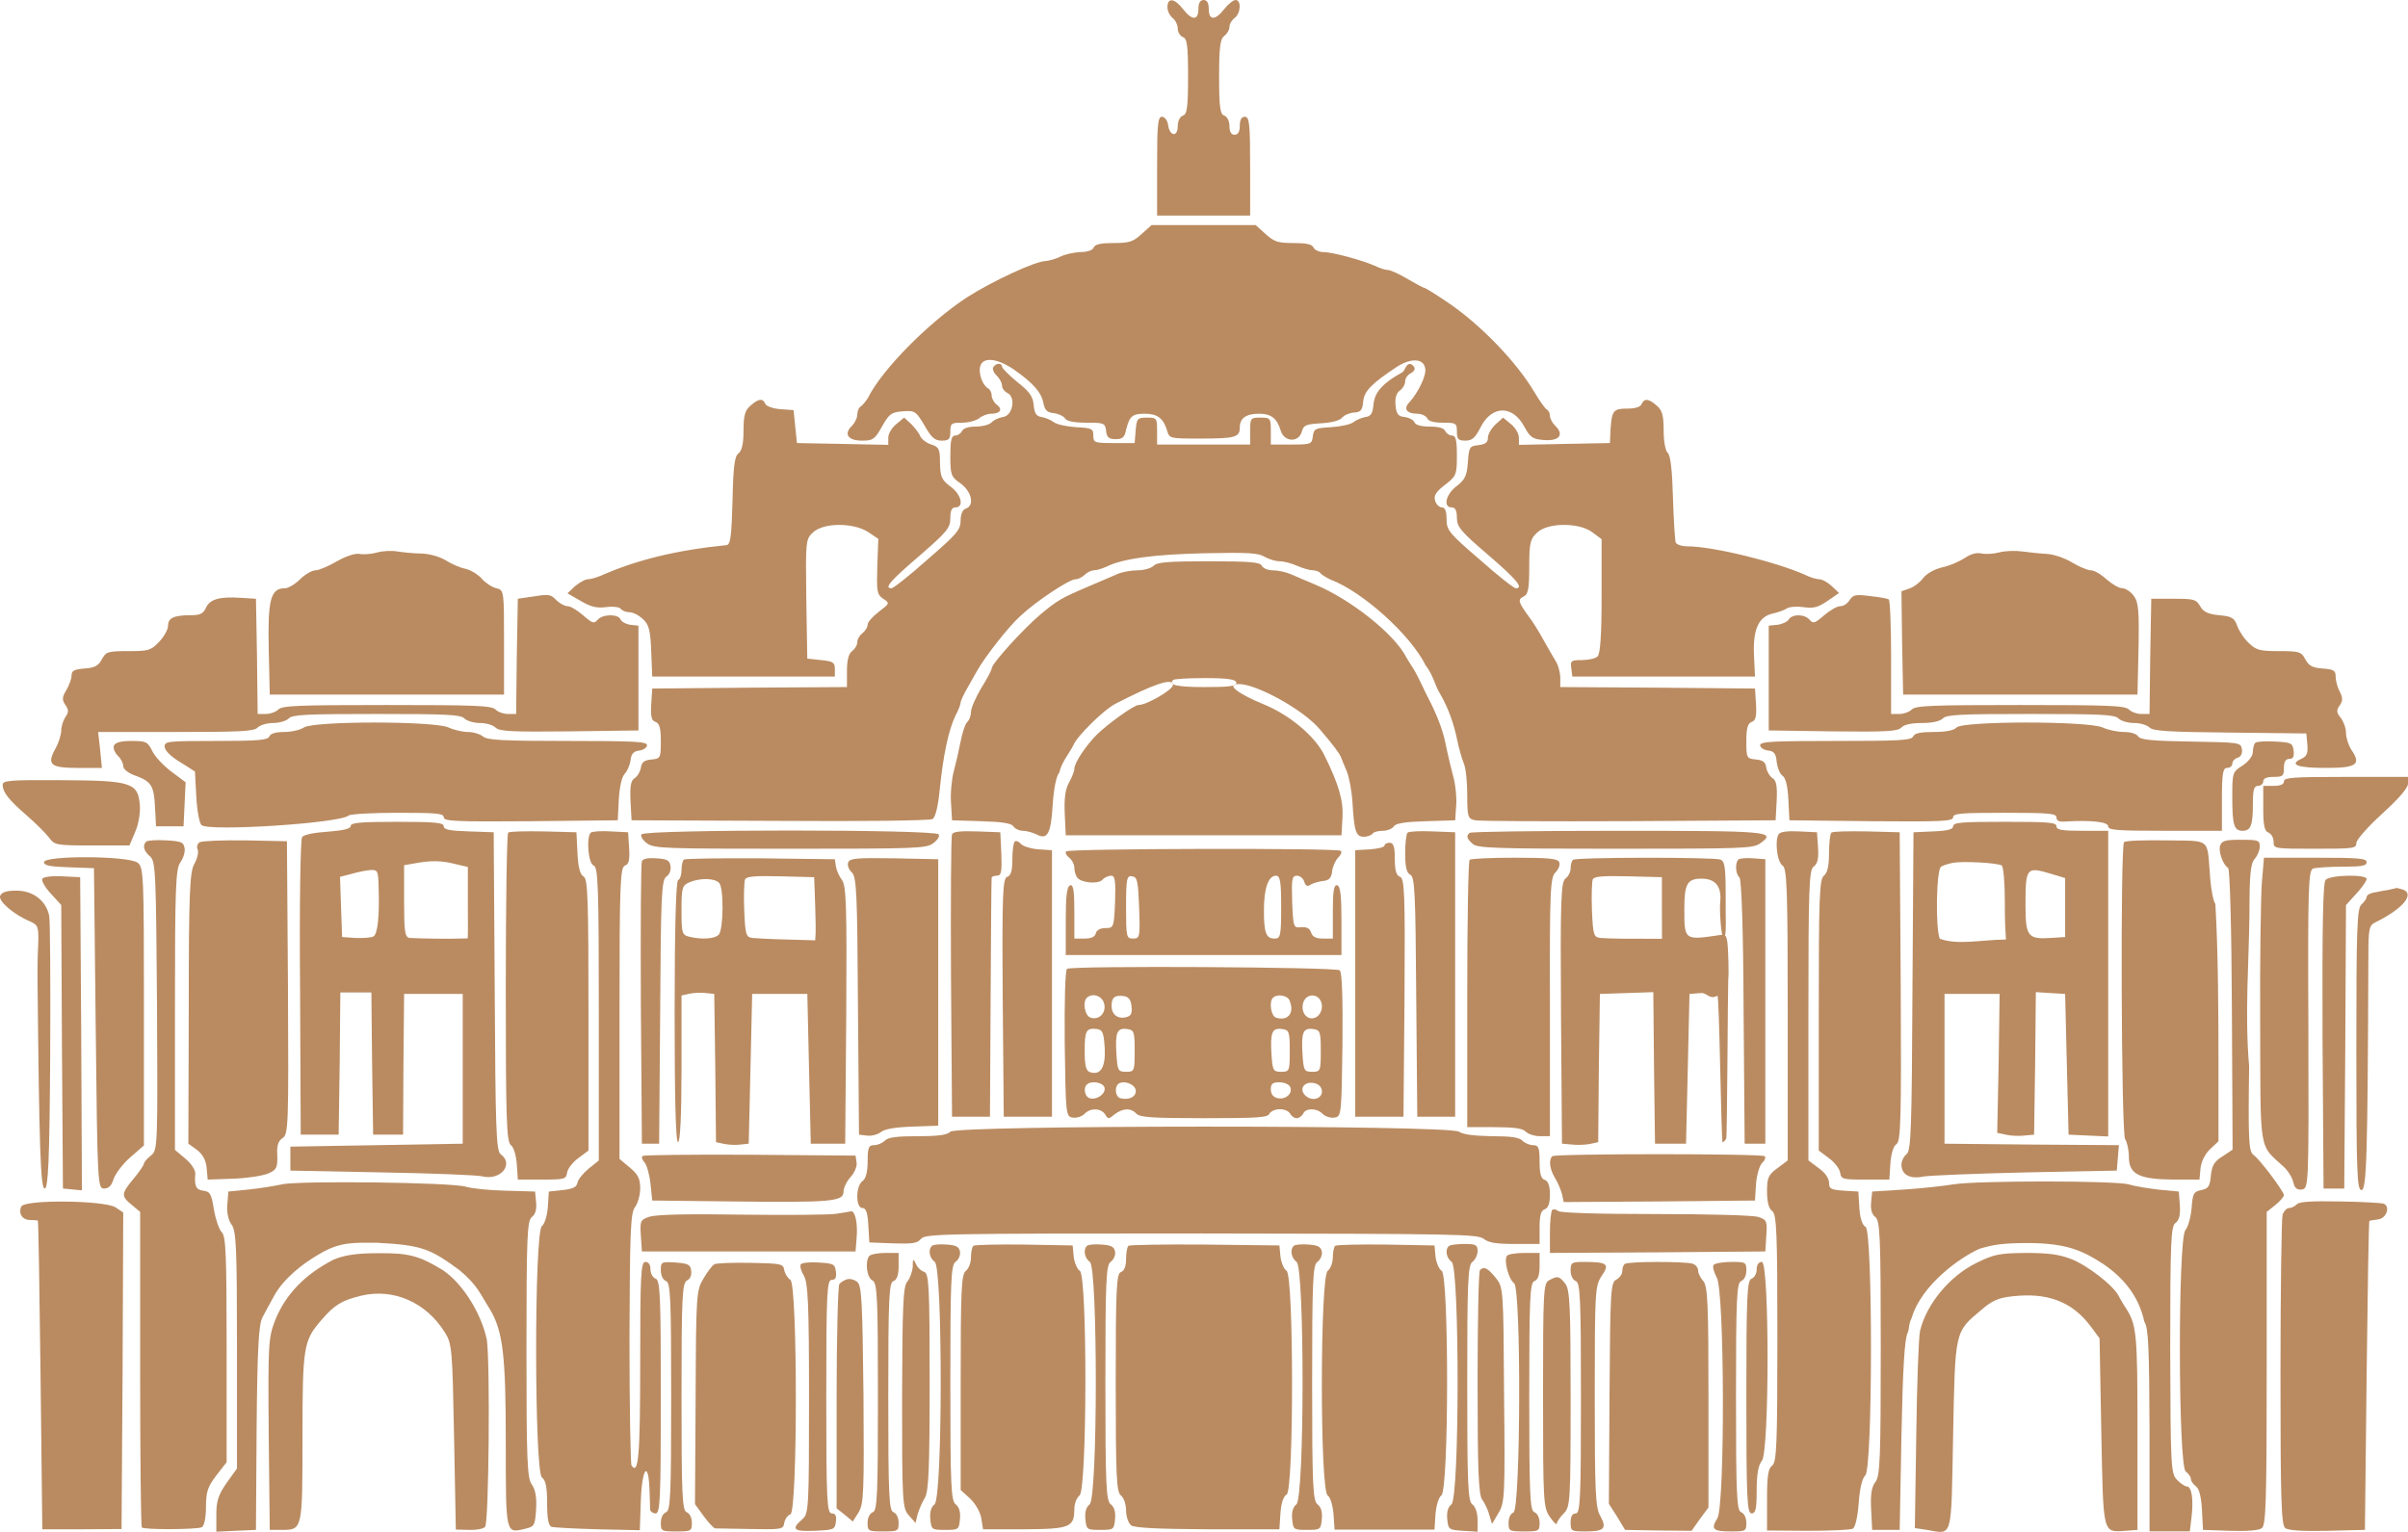 <svg width="44" height="28" viewBox="0 0 44 28" fill="none" xmlns="http://www.w3.org/2000/svg">
<g clip-path="url(#clip0_23_360)">
<path d="M21.332 0.131C21.332 0.202 21.376 0.29 21.426 0.328C21.476 0.367 21.52 0.454 21.52 0.52C21.52 0.591 21.565 0.657 21.615 0.679C21.691 0.7 21.709 0.837 21.709 1.395C21.709 1.954 21.691 2.091 21.615 2.112C21.558 2.134 21.52 2.216 21.52 2.309C21.52 2.512 21.369 2.49 21.344 2.282C21.332 2.2 21.281 2.134 21.231 2.134C21.155 2.134 21.143 2.288 21.143 3.037V3.94H21.993H22.843V3.037C22.843 2.271 22.83 2.134 22.748 2.134C22.685 2.134 22.654 2.189 22.654 2.298C22.654 2.408 22.622 2.463 22.559 2.463C22.497 2.463 22.465 2.408 22.465 2.304C22.465 2.216 22.427 2.134 22.371 2.112C22.295 2.091 22.276 1.959 22.276 1.406C22.276 0.865 22.295 0.711 22.371 0.657C22.421 0.618 22.465 0.547 22.465 0.493C22.465 0.438 22.509 0.367 22.559 0.328C22.673 0.246 22.685 0 22.578 0C22.534 0 22.44 0.077 22.371 0.164C22.207 0.378 22.087 0.378 22.087 0.164C22.087 0.055 22.056 0 21.993 0C21.93 0 21.898 0.055 21.898 0.164C21.898 0.378 21.779 0.378 21.615 0.164C21.464 -0.033 21.332 -0.049 21.332 0.131Z" fill="#BA8B61"/>
<path d="M20.859 4.278C20.702 4.421 20.633 4.442 20.349 4.442C20.116 4.442 20.009 4.464 19.984 4.525C19.965 4.574 19.864 4.607 19.745 4.607C19.631 4.612 19.468 4.645 19.38 4.689C19.291 4.733 19.172 4.765 19.109 4.771C18.92 4.771 18.127 5.143 17.68 5.428C16.987 5.876 16.112 6.757 15.86 7.272C15.822 7.332 15.765 7.403 15.734 7.425C15.696 7.441 15.665 7.513 15.665 7.573C15.665 7.638 15.62 7.731 15.564 7.786C15.413 7.934 15.495 8.054 15.753 8.054C15.948 8.054 15.986 8.032 16.118 7.792C16.25 7.562 16.288 7.534 16.496 7.518C16.716 7.502 16.735 7.513 16.892 7.775C17.018 8 17.081 8.054 17.207 8.054C17.339 8.054 17.365 8.027 17.365 7.89C17.365 7.737 17.384 7.726 17.579 7.726C17.698 7.726 17.837 7.688 17.893 7.644C17.944 7.6 18.045 7.562 18.114 7.562C18.278 7.562 18.328 7.48 18.215 7.398C18.164 7.359 18.12 7.283 18.12 7.228C18.12 7.173 18.089 7.113 18.051 7.097C17.95 7.036 17.875 6.818 17.912 6.692C17.963 6.522 18.215 6.544 18.523 6.752C18.869 6.993 19.027 7.168 19.065 7.365C19.09 7.496 19.134 7.54 19.254 7.551C19.342 7.562 19.436 7.606 19.461 7.649C19.493 7.699 19.625 7.726 19.852 7.726C20.173 7.726 20.192 7.731 20.211 7.874C20.223 7.994 20.261 8.027 20.387 8.027C20.507 8.027 20.551 7.994 20.576 7.857C20.639 7.606 20.689 7.562 20.916 7.562C21.149 7.562 21.256 7.644 21.325 7.868C21.369 8.016 21.369 8.016 21.936 8.016C22.566 8.016 22.654 7.994 22.654 7.814C22.654 7.644 22.767 7.562 23.006 7.562C23.227 7.562 23.334 7.644 23.403 7.874C23.466 8.082 23.731 8.093 23.787 7.89C23.819 7.77 23.863 7.753 24.134 7.737C24.329 7.726 24.48 7.688 24.524 7.633C24.568 7.584 24.663 7.545 24.744 7.54C24.864 7.534 24.895 7.496 24.908 7.343C24.927 7.146 25.059 7.015 25.519 6.708C25.783 6.538 26.016 6.549 26.042 6.735C26.067 6.861 25.916 7.173 25.752 7.354C25.639 7.469 25.701 7.562 25.897 7.562C25.972 7.562 26.054 7.6 26.079 7.644C26.098 7.699 26.199 7.726 26.369 7.726C26.608 7.726 26.621 7.737 26.621 7.89C26.621 8.027 26.646 8.054 26.778 8.054C26.898 8.054 26.955 8.005 27.055 7.808C27.257 7.409 27.635 7.398 27.849 7.792C27.962 8 28.006 8.027 28.214 8.043C28.491 8.065 28.585 7.945 28.422 7.786C28.365 7.731 28.321 7.649 28.321 7.6C28.321 7.551 28.296 7.502 28.264 7.485C28.233 7.469 28.132 7.327 28.038 7.168C27.704 6.604 27.03 5.909 26.419 5.504C26.224 5.373 26.048 5.263 26.029 5.263C26.01 5.263 25.872 5.187 25.72 5.099C25.563 5.006 25.406 4.935 25.361 4.935C25.317 4.935 25.21 4.902 25.122 4.858C24.87 4.749 24.341 4.607 24.178 4.607C24.102 4.607 24.02 4.568 24.001 4.525C23.976 4.464 23.869 4.442 23.636 4.442C23.353 4.442 23.284 4.421 23.126 4.278L22.944 4.114H21.993H21.042L20.859 4.278Z" fill="#BA8B61"/>
<path d="M18.152 6.708C18.127 6.735 18.152 6.806 18.208 6.861C18.265 6.916 18.309 6.998 18.309 7.047C18.309 7.096 18.353 7.156 18.41 7.184C18.567 7.26 18.504 7.6 18.328 7.622C18.253 7.633 18.158 7.676 18.12 7.72C18.076 7.764 17.944 7.797 17.824 7.797C17.692 7.797 17.598 7.83 17.579 7.879C17.553 7.923 17.503 7.961 17.453 7.961C17.384 7.961 17.365 8.054 17.365 8.333C17.365 8.678 17.377 8.716 17.553 8.837C17.755 8.984 17.812 9.241 17.648 9.296C17.591 9.313 17.553 9.395 17.553 9.515C17.553 9.685 17.478 9.767 16.949 10.226C16.622 10.517 16.326 10.752 16.288 10.752C16.149 10.752 16.269 10.615 16.798 10.161C17.302 9.723 17.365 9.652 17.365 9.471C17.365 9.335 17.39 9.274 17.459 9.274C17.623 9.274 17.566 9.034 17.365 8.891C17.207 8.771 17.182 8.716 17.176 8.464C17.176 8.207 17.157 8.169 17.018 8.125C16.93 8.098 16.842 8.027 16.817 7.977C16.798 7.923 16.722 7.824 16.653 7.753L16.521 7.633L16.376 7.753C16.294 7.819 16.231 7.928 16.231 7.999V8.131L15.4 8.114L14.562 8.098L14.531 7.797L14.5 7.496L14.26 7.479C14.122 7.468 14.002 7.425 13.983 7.381C13.939 7.277 13.864 7.282 13.713 7.414C13.612 7.501 13.586 7.594 13.586 7.873C13.586 8.114 13.555 8.24 13.492 8.289C13.423 8.339 13.398 8.53 13.385 9.154C13.366 9.822 13.347 9.958 13.272 9.964C12.352 10.057 11.641 10.232 10.992 10.517C10.904 10.555 10.791 10.588 10.74 10.588C10.69 10.588 10.589 10.648 10.507 10.714L10.369 10.845L10.608 10.982C10.791 11.091 10.904 11.119 11.074 11.097C11.206 11.08 11.326 11.097 11.345 11.13C11.37 11.162 11.439 11.19 11.502 11.19C11.565 11.19 11.672 11.244 11.748 11.316C11.855 11.414 11.886 11.518 11.899 11.901L11.918 12.366H13.586H15.255V12.229C15.255 12.109 15.224 12.087 15.003 12.065L14.751 12.038L14.733 10.949C14.72 9.893 14.72 9.854 14.858 9.729C15.047 9.553 15.589 9.548 15.86 9.723L16.049 9.849L16.03 10.352C16.017 10.801 16.023 10.867 16.137 10.943C16.263 11.025 16.256 11.031 16.061 11.179C15.948 11.266 15.853 11.37 15.853 11.419C15.853 11.469 15.809 11.534 15.759 11.573C15.709 11.611 15.665 11.682 15.665 11.737C15.665 11.792 15.62 11.863 15.57 11.901C15.507 11.945 15.476 12.071 15.476 12.262V12.558L13.7 12.569L11.918 12.585L11.899 12.875C11.886 13.094 11.905 13.171 11.975 13.193C12.05 13.22 12.075 13.308 12.075 13.543C12.075 13.855 12.069 13.866 11.905 13.882C11.773 13.893 11.723 13.931 11.71 14.035C11.697 14.107 11.647 14.194 11.591 14.227C11.527 14.271 11.509 14.375 11.521 14.637L11.54 14.993L14.248 15.004C15.74 15.015 16.993 14.999 17.037 14.971C17.094 14.944 17.144 14.73 17.176 14.386C17.239 13.789 17.333 13.335 17.465 13.067C17.516 12.974 17.553 12.87 17.553 12.842C17.553 12.81 17.604 12.706 17.661 12.602C17.717 12.503 17.805 12.344 17.856 12.257C18.001 12 18.429 11.452 18.649 11.255C18.92 10.998 19.537 10.588 19.65 10.588C19.701 10.588 19.776 10.549 19.82 10.506C19.864 10.462 19.94 10.424 19.99 10.424C20.041 10.424 20.142 10.391 20.217 10.358C20.513 10.21 21.086 10.133 22.012 10.112C22.805 10.095 22.994 10.106 23.107 10.177C23.183 10.221 23.309 10.259 23.384 10.259C23.46 10.259 23.605 10.298 23.699 10.341C23.8 10.385 23.932 10.424 23.989 10.424C24.046 10.424 24.115 10.451 24.134 10.484C24.159 10.511 24.241 10.56 24.31 10.593C24.895 10.812 25.771 11.6 26.048 12.158C26.199 12.355 26.211 12.523 26.331 12.711C26.463 12.946 26.564 13.22 26.627 13.527C26.659 13.685 26.715 13.877 26.747 13.953C26.785 14.035 26.81 14.293 26.81 14.528C26.81 14.933 26.822 14.966 26.955 14.993C27.03 15.009 28.296 15.015 29.769 15.009L32.445 14.993L32.464 14.637C32.477 14.375 32.458 14.271 32.395 14.227C32.338 14.194 32.288 14.107 32.275 14.035C32.263 13.931 32.212 13.893 32.087 13.882C31.916 13.866 31.91 13.855 31.91 13.543C31.91 13.308 31.935 13.22 32.011 13.193C32.08 13.171 32.099 13.094 32.087 12.875L32.068 12.585L30.292 12.569L28.51 12.558V12.388C28.51 12.295 28.472 12.153 28.422 12.076C28.371 11.994 28.271 11.819 28.195 11.682C28.119 11.545 28.006 11.359 27.937 11.272C27.742 11.004 27.729 10.96 27.836 10.905C27.924 10.867 27.943 10.763 27.943 10.358C27.943 9.92 27.962 9.849 28.088 9.734C28.283 9.548 28.856 9.548 29.096 9.729L29.265 9.854V10.894C29.265 11.627 29.24 11.956 29.19 12C29.146 12.038 29.02 12.065 28.9 12.065C28.711 12.065 28.692 12.076 28.711 12.213L28.73 12.366H30.399H32.068L32.049 11.967C32.03 11.496 32.137 11.266 32.401 11.212C32.496 11.19 32.609 11.151 32.653 11.119C32.697 11.091 32.83 11.08 32.955 11.097C33.138 11.124 33.22 11.102 33.396 10.982L33.604 10.839L33.472 10.714C33.396 10.642 33.295 10.588 33.245 10.588C33.195 10.588 33.081 10.555 32.993 10.511C32.458 10.27 31.299 9.986 30.833 9.986C30.733 9.986 30.632 9.953 30.619 9.915C30.607 9.882 30.581 9.51 30.569 9.094C30.556 8.607 30.525 8.322 30.474 8.278C30.43 8.24 30.399 8.065 30.399 7.868C30.399 7.594 30.374 7.501 30.273 7.414C30.122 7.282 30.046 7.277 29.996 7.386C29.977 7.436 29.883 7.468 29.744 7.468C29.48 7.468 29.454 7.501 29.429 7.835L29.417 8.098L28.585 8.114L27.754 8.131V7.999C27.754 7.928 27.691 7.819 27.61 7.753L27.465 7.633L27.326 7.758C27.25 7.83 27.188 7.939 27.188 7.999C27.188 8.087 27.143 8.12 27.018 8.136C26.854 8.152 26.841 8.169 26.822 8.448C26.803 8.694 26.772 8.765 26.615 8.886C26.419 9.034 26.363 9.274 26.526 9.274C26.589 9.274 26.621 9.329 26.621 9.46C26.621 9.63 26.69 9.712 27.188 10.139C27.71 10.588 27.849 10.752 27.698 10.752C27.66 10.752 27.364 10.517 27.036 10.226C26.476 9.745 26.432 9.69 26.432 9.488C26.432 9.345 26.407 9.274 26.344 9.274C26.3 9.274 26.243 9.22 26.224 9.154C26.193 9.061 26.237 8.99 26.401 8.864C26.608 8.705 26.621 8.678 26.621 8.328C26.621 8.048 26.602 7.961 26.533 7.961C26.482 7.961 26.432 7.923 26.407 7.879C26.388 7.824 26.287 7.797 26.123 7.797C25.972 7.797 25.865 7.769 25.846 7.72C25.828 7.676 25.746 7.633 25.664 7.622C25.55 7.611 25.513 7.567 25.5 7.408C25.487 7.282 25.513 7.189 25.576 7.14C25.632 7.102 25.676 7.025 25.676 6.97C25.676 6.916 25.72 6.85 25.777 6.823C25.834 6.795 25.865 6.746 25.84 6.708C25.777 6.62 25.722 6.64 25.676 6.73C25.654 6.773 25.647 6.792 25.613 6.812C25.587 6.827 25.456 6.894 25.336 6.992C25.173 7.129 25.116 7.233 25.097 7.392C25.084 7.556 25.047 7.611 24.952 7.622C24.883 7.633 24.782 7.676 24.732 7.715C24.681 7.758 24.493 7.797 24.323 7.808C24.033 7.824 24.008 7.835 23.989 7.972C23.97 8.12 23.957 8.125 23.592 8.125H23.221V7.879C23.221 7.644 23.214 7.633 23.032 7.633C22.849 7.633 22.843 7.644 22.843 7.879V8.125H21.993H21.143V7.879C21.143 7.644 21.136 7.633 20.96 7.633C20.784 7.633 20.771 7.649 20.752 7.862L20.733 8.098H20.356C19.997 8.098 19.978 8.092 19.978 7.961C19.978 7.835 19.953 7.824 19.663 7.808C19.493 7.797 19.304 7.758 19.254 7.715C19.203 7.676 19.102 7.633 19.033 7.622C18.939 7.611 18.901 7.556 18.888 7.403C18.876 7.249 18.807 7.151 18.586 6.981C18.435 6.855 18.309 6.73 18.309 6.702C18.309 6.631 18.202 6.631 18.152 6.708Z" fill="#BA8B61"/>
<path d="M6.881 10.101C6.78 10.128 6.635 10.139 6.566 10.123C6.484 10.112 6.32 10.166 6.156 10.259C5.999 10.352 5.823 10.424 5.766 10.424C5.703 10.424 5.577 10.495 5.483 10.588C5.395 10.675 5.269 10.752 5.206 10.752C4.947 10.752 4.891 10.954 4.91 11.852L4.929 12.695H7.069H9.21V11.737C9.21 10.807 9.21 10.785 9.072 10.752C8.996 10.736 8.877 10.659 8.807 10.582C8.738 10.5 8.6 10.418 8.505 10.396C8.411 10.38 8.253 10.309 8.146 10.243C8.033 10.172 7.85 10.123 7.699 10.117C7.561 10.117 7.365 10.095 7.258 10.079C7.158 10.062 6.988 10.068 6.881 10.101Z" fill="#BA8B61"/>
<path d="M36.538 10.095C36.438 10.123 36.293 10.133 36.211 10.117C36.123 10.095 36.009 10.123 35.902 10.199C35.808 10.259 35.625 10.341 35.493 10.369C35.348 10.402 35.203 10.484 35.141 10.566C35.084 10.643 34.971 10.73 34.889 10.757L34.744 10.807L34.756 11.748L34.775 12.695H36.916H39.057L39.076 11.857C39.089 11.162 39.076 11.004 38.988 10.889C38.931 10.812 38.837 10.752 38.78 10.752C38.717 10.752 38.591 10.675 38.49 10.588C38.39 10.495 38.264 10.424 38.207 10.424C38.144 10.424 37.987 10.358 37.854 10.276C37.716 10.194 37.514 10.128 37.388 10.123C37.269 10.117 37.067 10.095 36.948 10.079C36.828 10.062 36.645 10.068 36.538 10.095Z" fill="#BA8B61"/>
<path d="M21.08 10.341C21.036 10.385 20.904 10.424 20.784 10.424C20.664 10.424 20.488 10.456 20.4 10.5C20.305 10.539 20.091 10.632 19.927 10.703C19.386 10.932 19.323 10.971 19.008 11.233C18.687 11.507 18.12 12.131 18.12 12.219C18.12 12.246 18.038 12.405 17.931 12.574C17.831 12.744 17.742 12.941 17.742 13.012C17.742 13.083 17.711 13.165 17.673 13.198C17.636 13.231 17.585 13.39 17.554 13.548C17.522 13.713 17.465 13.959 17.428 14.096C17.39 14.238 17.365 14.495 17.377 14.67L17.396 14.993L17.931 15.01C18.316 15.021 18.479 15.048 18.517 15.103C18.542 15.146 18.624 15.185 18.693 15.185C18.756 15.185 18.87 15.217 18.939 15.25C19.14 15.36 19.203 15.239 19.235 14.714C19.254 14.424 19.298 14.189 19.355 14.123C19.398 13.927 19.55 13.754 19.619 13.609C19.682 13.455 20.173 12.968 20.381 12.864C21.029 12.53 21.433 12.371 21.433 12.519C21.433 12.607 20.954 12.886 20.803 12.886C20.721 12.886 20.249 13.226 20.047 13.422C19.839 13.63 19.631 13.942 19.631 14.052C19.631 14.096 19.587 14.205 19.537 14.298C19.468 14.413 19.443 14.588 19.455 14.867L19.474 15.267H21.993H24.512L24.53 14.949C24.549 14.643 24.468 14.347 24.203 13.811C24.039 13.466 23.573 13.072 23.095 12.875C22.654 12.695 22.37 12.503 22.64 12.503C22.955 12.503 23.806 12.963 24.115 13.329C24.36 13.614 24.474 13.767 24.505 13.844C24.512 13.871 24.562 13.986 24.606 14.09C24.65 14.194 24.7 14.451 24.713 14.665C24.744 15.196 24.776 15.294 24.921 15.294C24.984 15.294 25.059 15.267 25.078 15.239C25.097 15.207 25.185 15.185 25.267 15.185C25.349 15.185 25.444 15.146 25.469 15.103C25.506 15.048 25.67 15.021 26.054 15.01L26.59 14.993L26.608 14.725C26.621 14.583 26.596 14.347 26.558 14.205C26.52 14.068 26.463 13.828 26.432 13.68C26.382 13.406 26.3 13.171 26.149 12.859C26.098 12.766 26.017 12.596 25.96 12.476C25.903 12.355 25.828 12.219 25.796 12.175C25.765 12.131 25.721 12.054 25.695 12.011C25.481 11.589 24.669 10.944 24.008 10.675C23.869 10.615 23.68 10.539 23.586 10.495C23.498 10.456 23.347 10.424 23.259 10.424C23.164 10.424 23.076 10.385 23.057 10.341C23.026 10.276 22.855 10.259 22.087 10.259C21.338 10.259 21.143 10.276 21.08 10.341ZM22.591 12.481C22.591 12.547 22.427 12.558 21.999 12.558C21.508 12.558 21.338 12.52 21.439 12.427C21.458 12.41 21.716 12.394 22.005 12.394C22.427 12.394 22.591 12.416 22.591 12.481Z" fill="#BA8B61"/>
<path d="M9.683 10.911L9.462 10.944L9.443 11.994L9.431 13.05H9.28C9.198 13.05 9.097 13.012 9.053 12.968C8.984 12.897 8.688 12.886 7.069 12.886C5.451 12.886 5.155 12.897 5.086 12.968C5.042 13.012 4.941 13.05 4.859 13.05H4.708L4.696 11.994L4.677 10.944L4.4 10.927C4.009 10.9 3.833 10.954 3.764 11.108C3.713 11.217 3.657 11.245 3.487 11.245C3.178 11.245 3.071 11.294 3.071 11.436C3.071 11.507 2.995 11.639 2.907 11.732C2.756 11.89 2.712 11.901 2.347 11.901C1.969 11.901 1.938 11.912 1.862 12.049C1.799 12.169 1.73 12.208 1.541 12.219C1.358 12.235 1.308 12.257 1.308 12.345C1.308 12.405 1.264 12.525 1.213 12.613C1.132 12.744 1.132 12.793 1.195 12.886C1.257 12.974 1.257 13.018 1.195 13.105C1.157 13.165 1.119 13.275 1.119 13.351C1.119 13.423 1.075 13.57 1.018 13.674C0.848 13.975 0.917 14.036 1.427 14.036H1.862L1.83 13.707L1.793 13.379H3.209C4.393 13.379 4.645 13.368 4.708 13.297C4.752 13.253 4.878 13.215 4.991 13.215C5.105 13.215 5.231 13.176 5.275 13.133C5.338 13.061 5.602 13.05 6.88 13.05C8.159 13.05 8.423 13.061 8.486 13.133C8.53 13.176 8.656 13.215 8.77 13.215C8.883 13.215 9.009 13.253 9.053 13.297C9.122 13.368 9.33 13.379 10.4 13.368L11.666 13.351V12.394V11.436L11.521 11.42C11.439 11.409 11.357 11.365 11.339 11.321C11.294 11.217 11.005 11.223 10.917 11.332C10.854 11.403 10.822 11.392 10.659 11.25C10.552 11.157 10.426 11.08 10.375 11.08C10.319 11.08 10.23 11.031 10.167 10.971C10.054 10.856 10.041 10.856 9.683 10.911Z" fill="#BA8B61"/>
<path d="M33.799 10.965C33.761 11.031 33.686 11.08 33.623 11.08C33.566 11.08 33.434 11.157 33.327 11.25C33.163 11.392 33.132 11.403 33.069 11.332C32.981 11.223 32.754 11.217 32.685 11.321C32.66 11.365 32.565 11.409 32.477 11.42L32.319 11.436V12.394V13.351L33.491 13.368C34.479 13.379 34.675 13.368 34.744 13.297C34.794 13.242 34.933 13.215 35.121 13.215C35.31 13.215 35.449 13.182 35.499 13.133C35.562 13.061 35.827 13.05 37.105 13.05C38.383 13.05 38.648 13.061 38.711 13.133C38.755 13.176 38.881 13.215 38.994 13.215C39.107 13.215 39.233 13.253 39.277 13.297C39.34 13.362 39.611 13.379 40.751 13.39L42.142 13.406L42.161 13.609C42.174 13.767 42.155 13.822 42.048 13.871C41.821 13.975 41.979 14.036 42.495 14.036C43.062 14.036 43.15 13.975 42.967 13.707C42.911 13.62 42.867 13.483 42.867 13.395C42.867 13.308 42.822 13.187 42.772 13.122C42.69 13.023 42.69 12.979 42.753 12.892C42.81 12.81 42.81 12.755 42.753 12.64C42.709 12.563 42.678 12.438 42.678 12.366C42.678 12.257 42.646 12.235 42.445 12.219C42.256 12.208 42.187 12.169 42.123 12.049C42.048 11.912 42.017 11.901 41.645 11.901C41.305 11.901 41.229 11.885 41.103 11.764C41.015 11.688 40.921 11.546 40.883 11.447C40.826 11.294 40.789 11.266 40.549 11.245C40.342 11.223 40.26 11.184 40.203 11.08C40.127 10.954 40.09 10.944 39.718 10.944H39.309L39.29 11.994L39.277 13.05H39.126C39.044 13.05 38.944 13.012 38.9 12.968C38.83 12.897 38.534 12.886 36.916 12.886C35.298 12.886 35.002 12.897 34.933 12.968C34.889 13.012 34.788 13.05 34.706 13.05H34.555V12.016C34.555 11.441 34.536 10.965 34.511 10.954C34.479 10.938 34.328 10.911 34.164 10.894C33.906 10.861 33.862 10.872 33.799 10.965Z" fill="#BA8B61"/>
<path d="M5.552 13.297C5.489 13.341 5.325 13.379 5.193 13.379C5.042 13.379 4.941 13.406 4.922 13.461C4.891 13.527 4.721 13.543 3.946 13.543C3.058 13.543 3.008 13.549 3.008 13.647C3.008 13.713 3.121 13.828 3.285 13.926L3.562 14.101L3.587 14.561C3.6 14.813 3.644 15.048 3.682 15.081C3.82 15.201 6.207 15.048 6.371 14.906C6.408 14.878 6.811 14.856 7.271 14.856C7.976 14.856 8.108 14.867 8.108 14.938C8.108 15.01 8.31 15.021 9.702 15.01L11.288 14.993L11.307 14.61C11.32 14.386 11.364 14.194 11.414 14.145C11.458 14.101 11.509 13.986 11.521 13.899C11.534 13.778 11.578 13.729 11.685 13.718C11.761 13.707 11.823 13.663 11.823 13.62C11.823 13.554 11.591 13.543 10.369 13.543C9.166 13.543 8.902 13.527 8.826 13.461C8.77 13.417 8.65 13.379 8.549 13.379C8.455 13.379 8.291 13.341 8.197 13.297C7.932 13.176 5.735 13.176 5.552 13.297Z" fill="#BA8B61"/>
<path d="M35.751 13.297C35.701 13.351 35.556 13.379 35.329 13.379C35.09 13.379 34.983 13.401 34.958 13.461C34.926 13.532 34.706 13.543 33.541 13.543C32.389 13.543 32.162 13.554 32.162 13.62C32.162 13.663 32.225 13.707 32.307 13.718C32.414 13.729 32.452 13.773 32.464 13.926C32.477 14.03 32.521 14.145 32.571 14.178C32.628 14.216 32.666 14.369 32.678 14.616L32.697 14.993L34.196 15.01C35.493 15.021 35.688 15.01 35.688 14.938C35.688 14.867 35.833 14.856 36.633 14.856C37.445 14.856 37.577 14.867 37.577 14.944C37.577 15.004 37.628 15.026 37.754 15.015C38.201 14.988 38.522 15.021 38.522 15.103C38.522 15.174 38.679 15.185 39.561 15.185H40.6V14.61C40.6 14.134 40.619 14.036 40.694 14.036C40.745 14.036 40.789 14.003 40.789 13.959C40.789 13.915 40.833 13.866 40.889 13.849C40.946 13.833 40.978 13.767 40.965 13.696C40.946 13.57 40.927 13.57 40.033 13.554C39.309 13.543 39.114 13.521 39.07 13.461C39.044 13.412 38.931 13.379 38.812 13.379C38.692 13.379 38.516 13.341 38.421 13.297C38.157 13.176 35.865 13.176 35.751 13.297Z" fill="#BA8B61"/>
<path d="M2.082 13.625C2.064 13.674 2.095 13.756 2.152 13.811C2.208 13.866 2.252 13.948 2.252 14.003C2.252 14.057 2.341 14.129 2.46 14.172C2.762 14.282 2.813 14.353 2.832 14.747L2.851 15.103H3.102H3.354L3.373 14.698L3.392 14.298L3.128 14.101C2.983 13.992 2.825 13.822 2.781 13.724C2.699 13.559 2.668 13.543 2.41 13.543C2.208 13.543 2.114 13.57 2.082 13.625Z" fill="#BA8B61"/>
<path d="M41.211 13.576C41.185 13.598 41.166 13.674 41.166 13.74C41.166 13.816 41.091 13.915 40.978 13.992C40.795 14.107 40.789 14.123 40.789 14.561C40.789 15.081 40.82 15.185 40.978 15.185C41.129 15.185 41.166 15.081 41.166 14.687C41.166 14.435 41.185 14.364 41.261 14.364C41.311 14.364 41.355 14.325 41.355 14.282C41.355 14.227 41.418 14.2 41.544 14.2C41.714 14.2 41.733 14.183 41.733 14.035C41.733 13.921 41.765 13.871 41.834 13.871C41.903 13.871 41.922 13.828 41.91 13.718C41.891 13.581 41.865 13.57 41.576 13.554C41.4 13.543 41.236 13.554 41.211 13.576Z" fill="#BA8B61"/>
<path d="M41.733 14.282C41.733 14.336 41.67 14.364 41.544 14.364H41.355V14.774C41.355 15.092 41.38 15.196 41.45 15.217C41.5 15.239 41.544 15.31 41.544 15.382C41.544 15.513 41.544 15.513 42.3 15.513C43.005 15.513 43.056 15.508 43.056 15.409C43.056 15.349 43.27 15.108 43.528 14.873C43.83 14.599 44 14.402 44 14.325V14.2H42.867C41.903 14.2 41.733 14.21 41.733 14.282Z" fill="#BA8B61"/>
<path d="M0.049 14.342C0.049 14.479 0.156 14.616 0.483 14.9C0.647 15.042 0.836 15.229 0.892 15.305C0.999 15.447 1.018 15.453 1.679 15.453H2.366L2.467 15.212C2.53 15.075 2.567 14.862 2.555 14.714C2.523 14.304 2.397 14.265 1.106 14.26C0.187 14.254 0.049 14.265 0.049 14.342Z" fill="#BA8B61"/>
<path d="M6.408 15.097C6.408 15.146 6.282 15.179 5.993 15.201C5.741 15.217 5.552 15.256 5.52 15.3C5.489 15.343 5.47 16.58 5.483 18.058L5.495 20.739H5.842H6.188L6.207 19.437L6.219 18.14H6.503H6.786L6.799 19.437L6.818 20.739H7.088H7.365L7.372 19.453L7.384 18.167H7.92H8.455V19.535V20.904L6.881 20.931L5.306 20.958V21.177V21.396L6.975 21.429C7.894 21.445 8.719 21.478 8.807 21.5C9.147 21.587 9.399 21.276 9.147 21.095C9.066 21.035 9.053 20.619 9.04 18.118L9.021 15.212L8.568 15.196C8.216 15.185 8.108 15.163 8.108 15.103C8.108 15.037 7.964 15.021 7.258 15.021C6.585 15.021 6.408 15.037 6.408 15.097ZM8.316 15.792L8.549 15.847V16.476C8.549 17.166 8.553 17.011 8.545 17.152C8.147 17.164 7.754 17.156 7.485 17.144C7.397 17.127 7.384 17.034 7.384 16.471V15.814L7.573 15.781C7.869 15.726 8.058 15.726 8.316 15.792H8.316ZM6.918 16.208C6.937 16.755 6.899 17.073 6.824 17.116C6.786 17.138 6.641 17.149 6.503 17.144L6.251 17.127L6.232 16.58L6.213 16.027L6.421 15.973C6.534 15.94 6.692 15.907 6.774 15.902C6.899 15.896 6.912 15.918 6.918 16.208Z" fill="#BA8B61"/>
<path d="M35.688 15.103C35.688 15.157 35.594 15.185 35.329 15.196L34.964 15.212L34.945 18.118C34.933 20.619 34.92 21.035 34.838 21.095C34.788 21.133 34.744 21.221 34.744 21.287C34.744 21.467 34.895 21.555 35.134 21.506C35.248 21.484 36.091 21.451 37.011 21.429L38.679 21.396L38.698 21.166L38.717 20.931L37.124 20.92L35.531 20.904V19.535V18.167H36.035H36.538L36.52 19.437L36.494 20.706L36.652 20.739C36.734 20.761 36.891 20.767 36.985 20.756L37.168 20.739L37.187 19.437L37.2 18.134L37.47 18.151L37.735 18.167L37.766 19.453L37.798 20.739L38.163 20.756L38.522 20.772V17.976V15.185H38.05C37.672 15.185 37.577 15.168 37.577 15.103C37.577 15.031 37.432 15.021 36.633 15.021C35.852 15.021 35.688 15.031 35.688 15.103ZM36.576 15.819C36.608 15.836 36.633 16.131 36.633 16.476C36.633 16.909 36.642 16.944 36.654 17.172C36.191 17.178 35.774 17.279 35.445 17.158C35.364 16.977 35.38 15.902 35.468 15.841C35.499 15.819 35.6 15.787 35.688 15.77C35.865 15.737 36.494 15.77 36.576 15.819ZM37.483 15.973L37.735 16.049V16.591V17.127L37.464 17.144C37.055 17.171 37.011 17.111 37.011 16.553C37.011 15.852 37.023 15.836 37.483 15.973Z" fill="#BA8B61"/>
<path d="M9.286 15.218C9.261 15.239 9.242 16.52 9.242 18.058C9.242 20.444 9.254 20.871 9.336 20.931C9.387 20.969 9.431 21.117 9.443 21.276L9.462 21.56H9.903C10.319 21.56 10.344 21.555 10.363 21.429C10.375 21.358 10.47 21.237 10.57 21.166L10.753 21.029V18.55C10.753 16.438 10.741 16.06 10.665 16.022C10.602 15.989 10.564 15.858 10.552 15.595L10.533 15.212L9.934 15.196C9.601 15.19 9.311 15.196 9.286 15.218Z" fill="#BA8B61"/>
<path d="M11.71 27.421C11.731 26.83 11.848 26.688 11.868 27.224C11.873 27.389 11.88 27.558 11.88 27.591C11.886 27.629 11.931 27.662 11.981 27.662C12.063 27.662 12.075 27.389 12.075 25.533C12.075 23.695 12.063 23.399 11.981 23.372C11.931 23.355 11.886 23.279 11.886 23.202C11.886 23.114 11.849 23.065 11.792 23.065C11.71 23.065 11.698 23.306 11.698 24.92C11.698 26.622 11.666 26.967 11.54 26.787M11.54 26.787C11.521 26.759 11.502 25.708 11.502 24.455C11.509 22.529 11.521 22.162 11.603 22.064C11.653 21.998 11.698 21.845 11.698 21.724C11.698 21.544 11.66 21.467 11.509 21.341L11.32 21.183V18.517C11.32 16.159 11.332 15.847 11.421 15.82C11.49 15.798 11.509 15.721 11.496 15.502L11.477 15.212L11.162 15.196C10.986 15.185 10.822 15.196 10.797 15.218C10.709 15.294 10.747 15.787 10.848 15.82C10.929 15.847 10.942 16.203 10.942 18.534V21.21L10.759 21.358C10.659 21.44 10.564 21.555 10.552 21.615C10.539 21.697 10.47 21.73 10.281 21.752L10.029 21.779L10.01 22.064C9.997 22.222 9.953 22.37 9.903 22.409C9.758 22.512 9.764 26.907 9.903 27.005C9.972 27.055 9.997 27.186 9.997 27.482C9.997 27.755 10.023 27.892 10.079 27.908C10.117 27.919 10.501 27.941 10.923 27.952L11.691 27.969L11.71 27.421" fill="#BA8B61"/>
<path d="M11.723 15.25C11.698 15.283 11.742 15.354 11.823 15.415C11.956 15.508 12.132 15.513 14.437 15.513C16.741 15.513 16.918 15.508 17.05 15.415C17.132 15.354 17.176 15.283 17.151 15.25C17.088 15.157 11.786 15.157 11.723 15.25Z" fill="#BA8B61"/>
<path d="M17.396 15.25C17.377 15.289 17.371 16.465 17.377 17.866L17.396 20.411H17.742H18.089L18.101 18.249C18.108 17.062 18.114 16.071 18.12 16.044C18.12 16.022 18.164 16.006 18.215 16.006C18.297 16.006 18.309 15.934 18.297 15.606L18.278 15.212L17.849 15.196C17.547 15.185 17.415 15.201 17.396 15.25Z" fill="#BA8B61"/>
<path d="M25.721 15.218C25.695 15.239 25.676 15.415 25.676 15.601C25.676 15.847 25.702 15.956 25.771 15.989C25.853 16.027 25.865 16.356 25.878 18.222L25.897 20.411H26.243H26.589V17.812V15.212L26.18 15.196C25.953 15.185 25.746 15.196 25.721 15.218Z" fill="#BA8B61"/>
<path d="M26.854 15.223C26.785 15.278 26.804 15.332 26.911 15.425C26.992 15.502 27.32 15.513 29.517 15.513C31.854 15.513 32.03 15.508 32.162 15.415C32.471 15.196 32.338 15.185 29.555 15.185C28.094 15.185 26.873 15.201 26.854 15.223Z" fill="#BA8B61"/>
<path d="M32.502 15.245C32.426 15.36 32.471 15.754 32.571 15.819C32.653 15.874 32.666 16.241 32.666 18.545V21.21L32.477 21.352C32.313 21.473 32.288 21.522 32.288 21.779C32.288 21.965 32.319 22.091 32.382 22.135C32.464 22.195 32.477 22.518 32.477 24.461C32.477 26.403 32.464 26.726 32.382 26.787C32.307 26.841 32.288 26.983 32.288 27.416V27.974L33.031 27.98C33.44 27.98 33.812 27.963 33.856 27.941C33.9 27.914 33.944 27.728 33.963 27.476C33.982 27.202 34.026 27.022 34.083 26.967C34.221 26.847 34.221 22.491 34.089 22.425C34.032 22.398 33.988 22.272 33.975 22.08L33.957 21.779L33.692 21.763C33.453 21.746 33.421 21.73 33.421 21.615C33.421 21.538 33.346 21.429 33.233 21.352L33.044 21.21V18.561C33.044 16.235 33.056 15.902 33.138 15.841C33.214 15.787 33.233 15.688 33.22 15.491L33.201 15.212L32.874 15.196C32.672 15.185 32.533 15.201 32.502 15.245Z" fill="#BA8B61"/>
<path d="M33.465 15.218C33.44 15.239 33.421 15.409 33.421 15.595C33.421 15.831 33.39 15.956 33.327 16.006C33.245 16.066 33.233 16.416 33.233 18.55V21.029L33.415 21.166C33.516 21.237 33.61 21.358 33.623 21.429C33.642 21.555 33.667 21.56 34.083 21.56H34.523L34.542 21.265C34.555 21.084 34.599 20.942 34.656 20.909C34.731 20.86 34.744 20.444 34.731 18.03L34.712 15.212L34.114 15.196C33.78 15.19 33.491 15.196 33.465 15.218Z" fill="#BA8B61"/>
<path d="M2.674 15.382C2.599 15.447 2.624 15.557 2.744 15.655C2.844 15.743 2.851 15.962 2.869 18.386C2.882 20.975 2.882 21.024 2.756 21.122C2.687 21.177 2.63 21.243 2.63 21.27C2.63 21.292 2.548 21.418 2.441 21.544C2.215 21.817 2.208 21.861 2.41 22.025L2.561 22.151V25.024C2.561 26.6 2.574 27.908 2.592 27.919C2.643 27.963 3.606 27.957 3.688 27.914C3.732 27.892 3.764 27.733 3.764 27.542C3.764 27.268 3.795 27.175 3.953 26.967L4.141 26.726V24.669C4.141 22.967 4.129 22.594 4.053 22.523C4.003 22.474 3.94 22.288 3.908 22.107C3.864 21.823 3.839 21.779 3.713 21.763C3.581 21.746 3.55 21.68 3.568 21.451C3.575 21.39 3.493 21.265 3.386 21.177L3.197 21.018V18.457C3.197 16.213 3.209 15.874 3.298 15.759C3.348 15.688 3.386 15.573 3.373 15.502C3.354 15.393 3.317 15.376 3.039 15.36C2.863 15.349 2.699 15.36 2.674 15.382Z" fill="#BA8B61"/>
<path d="M3.65 15.393C3.606 15.42 3.587 15.48 3.613 15.53C3.631 15.579 3.606 15.694 3.55 15.792C3.468 15.94 3.449 16.301 3.449 18.435L3.442 20.904L3.6 21.018C3.707 21.101 3.764 21.21 3.776 21.347L3.795 21.56L4.267 21.544C4.526 21.533 4.815 21.489 4.91 21.445C5.054 21.38 5.073 21.341 5.067 21.117C5.054 20.936 5.086 20.849 5.168 20.799C5.269 20.728 5.275 20.553 5.262 18.052L5.243 15.376L4.488 15.36C4.072 15.354 3.694 15.371 3.65 15.393Z" fill="#BA8B61"/>
<path d="M18.542 15.382C18.517 15.404 18.498 15.551 18.498 15.71C18.498 15.913 18.473 16.006 18.404 16.027C18.322 16.055 18.309 16.334 18.322 18.233L18.341 20.411H18.782H19.222V17.976V15.54L18.977 15.524C18.838 15.513 18.693 15.469 18.655 15.425C18.618 15.382 18.567 15.36 18.542 15.382Z" fill="#BA8B61"/>
<path d="M38.811 15.393C38.742 15.491 38.761 20.701 38.83 20.816C38.868 20.876 38.9 21.024 38.9 21.144C38.9 21.462 39.082 21.555 39.712 21.56H40.19L40.209 21.352C40.222 21.232 40.291 21.09 40.386 21.002L40.537 20.86V19.47C40.537 18.59 40.533 17.395 40.48 16.52C40.449 16.493 40.404 16.285 40.386 16.06C40.323 15.294 40.423 15.376 39.58 15.36C39.177 15.354 38.83 15.365 38.811 15.393Z" fill="#BA8B61"/>
<path d="M40.568 15.453C40.531 15.562 40.619 15.809 40.713 15.863C40.745 15.88 40.776 16.963 40.782 18.452L40.795 21.013L40.606 21.139C40.455 21.232 40.417 21.308 40.398 21.489C40.379 21.686 40.354 21.724 40.222 21.752C40.084 21.779 40.065 21.817 40.046 22.08C40.033 22.239 39.983 22.425 39.932 22.485C39.794 22.655 39.8 26.797 39.939 26.896C39.989 26.934 40.033 26.994 40.033 27.033C40.033 27.071 40.077 27.131 40.127 27.169C40.184 27.208 40.222 27.361 40.235 27.596L40.254 27.963L40.745 27.98C41.059 27.99 41.274 27.974 41.33 27.93C41.406 27.875 41.418 27.399 41.418 25.013V22.151L41.576 22.025C41.664 21.954 41.733 21.872 41.733 21.845C41.733 21.779 41.292 21.188 41.173 21.106C41.091 21.046 41.078 20.832 41.097 19.486C41.014 18.55 41.095 17.557 41.103 16.69C41.103 16 41.122 15.787 41.198 15.699C41.248 15.644 41.292 15.54 41.292 15.469C41.292 15.36 41.261 15.349 40.952 15.349C40.669 15.349 40.6 15.365 40.568 15.453Z" fill="#BA8B61"/>
<path d="M25.299 15.453C25.299 15.486 25.179 15.513 25.034 15.524L24.763 15.54V17.976V20.411H25.204H25.645L25.664 18.233C25.676 16.334 25.664 16.055 25.582 16.027C25.513 16 25.487 15.912 25.487 15.699C25.487 15.475 25.462 15.404 25.393 15.404C25.343 15.404 25.299 15.425 25.299 15.453Z" fill="#BA8B61"/>
<path d="M19.48 15.562C19.462 15.59 19.487 15.639 19.537 15.677C19.587 15.716 19.631 15.798 19.631 15.863C19.631 15.924 19.657 16.006 19.682 16.038C19.751 16.137 20.066 16.164 20.142 16.082C20.179 16.038 20.255 16.006 20.305 16.006C20.375 16.006 20.387 16.099 20.375 16.482C20.356 16.952 20.349 16.963 20.198 16.963C20.104 16.963 20.035 17.002 20.022 17.062C20.009 17.122 19.94 17.155 19.814 17.155H19.631V16.657C19.631 16.285 19.613 16.164 19.556 16.181C19.493 16.203 19.474 16.378 19.474 16.832V17.456H21.993H24.512V16.832C24.512 16.378 24.493 16.203 24.436 16.181C24.373 16.164 24.354 16.285 24.354 16.657V17.155H24.172C24.046 17.155 23.983 17.122 23.957 17.045C23.932 16.969 23.882 16.941 23.775 16.947C23.636 16.963 23.63 16.952 23.611 16.482C23.599 16.071 23.605 16.006 23.699 16.006C23.756 16.006 23.813 16.055 23.831 16.115C23.857 16.192 23.888 16.208 23.939 16.175C23.976 16.148 24.077 16.115 24.165 16.104C24.285 16.093 24.329 16.049 24.341 15.924C24.354 15.831 24.404 15.721 24.455 15.672C24.505 15.623 24.524 15.568 24.499 15.551C24.436 15.497 19.518 15.508 19.48 15.562ZM20.815 16.597C20.834 17.127 20.828 17.155 20.702 17.155C20.582 17.155 20.576 17.122 20.576 16.575C20.576 16.055 20.589 16 20.689 16.017C20.784 16.033 20.796 16.11 20.815 16.597ZM23.41 16.58C23.41 17.106 23.397 17.155 23.29 17.155C23.133 17.155 23.095 17.051 23.095 16.635C23.095 16.235 23.177 16.006 23.315 16.006C23.391 16.006 23.41 16.104 23.41 16.58Z" fill="#BA8B61"/>
<path d="M0.804 15.759C0.804 15.819 0.911 15.841 1.264 15.852L1.717 15.869L1.749 18.797C1.78 21.648 1.786 21.724 1.9 21.724C1.988 21.724 2.038 21.67 2.076 21.549C2.108 21.456 2.24 21.276 2.378 21.155L2.63 20.936V18.397C2.63 16.006 2.624 15.852 2.517 15.77C2.353 15.639 0.804 15.633 0.804 15.759Z" fill="#BA8B61"/>
<path d="M11.729 15.743C11.71 15.781 11.704 16.958 11.71 18.359L11.729 20.904H11.886H12.044L12.063 18.496C12.075 16.378 12.088 16.082 12.176 16.022C12.233 15.989 12.264 15.902 12.252 15.831C12.239 15.726 12.189 15.699 11.993 15.688C11.842 15.677 11.748 15.694 11.729 15.743Z" fill="#BA8B61"/>
<path d="M12.497 15.71C12.472 15.732 12.453 15.819 12.453 15.902C12.453 15.984 12.428 16.071 12.39 16.088C12.352 16.11 12.327 16.974 12.327 18.501C12.327 20.05 12.346 20.876 12.39 20.876C12.428 20.876 12.453 20.395 12.453 19.535V18.195L12.604 18.162C12.686 18.145 12.825 18.14 12.9 18.151L13.051 18.167L13.07 19.519L13.083 20.876L13.234 20.909C13.316 20.925 13.454 20.931 13.53 20.92L13.681 20.904L13.713 19.535L13.744 18.167H14.248H14.752L14.783 19.535L14.815 20.904H15.129H15.444L15.463 18.556C15.476 16.602 15.463 16.186 15.387 16.088C15.337 16.022 15.287 15.913 15.274 15.836L15.255 15.705L13.895 15.688C13.152 15.683 12.523 15.694 12.497 15.71ZM14.896 16.569C14.902 16.815 14.912 17 14.896 17.187C14.245 17.17 14.057 17.166 13.75 17.144C13.631 17.128 13.618 17.089 13.599 16.64C13.587 16.372 13.599 16.115 13.612 16.077C13.637 16.017 13.788 16.006 14.26 16.017L14.877 16.033L14.896 16.569ZM13.14 16.137C13.228 16.224 13.221 16.991 13.133 17.084C13.064 17.16 12.825 17.177 12.598 17.122C12.46 17.089 12.453 17.056 12.453 16.635C12.453 16.224 12.466 16.181 12.598 16.126C12.793 16.044 13.058 16.049 13.14 16.137Z" fill="#BA8B61"/>
<path d="M15.501 15.759C15.476 15.809 15.507 15.891 15.564 15.945C15.652 16.027 15.665 16.318 15.677 18.392L15.696 20.739L15.841 20.756C15.923 20.767 16.036 20.739 16.099 20.69C16.168 20.635 16.363 20.602 16.672 20.592L17.144 20.575V18.14V15.705L16.338 15.688C15.658 15.677 15.532 15.688 15.501 15.759Z" fill="#BA8B61"/>
<path d="M26.854 15.716C26.829 15.732 26.81 16.843 26.81 18.178V20.602H27.307C27.672 20.602 27.824 20.624 27.88 20.685C27.924 20.728 28.038 20.767 28.138 20.767H28.321V18.408C28.315 16.279 28.327 16.038 28.422 15.945C28.479 15.891 28.51 15.809 28.491 15.759C28.46 15.694 28.315 15.677 27.672 15.677C27.244 15.677 26.873 15.694 26.854 15.716Z" fill="#BA8B61"/>
<path d="M28.743 15.716C28.718 15.732 28.699 15.803 28.699 15.869C28.699 15.94 28.655 16.022 28.604 16.06C28.523 16.12 28.51 16.443 28.523 18.517L28.541 20.904L28.724 20.92C28.819 20.931 28.97 20.925 29.051 20.909L29.203 20.876L29.215 19.519L29.234 18.167L29.719 18.151L30.21 18.134L30.223 19.519L30.241 20.904H30.525H30.808L30.84 19.535L30.871 18.167L31.079 18.151C31.192 18.14 31.234 18.279 31.381 18.2C31.418 18.18 31.45 20.897 31.477 20.881C31.504 20.864 31.526 20.843 31.543 20.808C31.56 20.772 31.572 17.991 31.579 17.914C31.586 17.837 31.587 17.733 31.583 17.593C31.568 17.105 31.558 17.073 31.438 17.089C30.77 17.188 30.777 17.193 30.777 16.602C30.777 16.153 30.833 16.06 31.092 16.06C31.35 16.06 31.463 16.208 31.432 16.493C31.419 16.624 31.445 17.106 31.492 17.14C31.559 17.155 31.526 16.723 31.532 16.328C31.532 15.847 31.514 15.737 31.432 15.71C31.299 15.666 28.793 15.666 28.743 15.716ZM30.367 16.58C30.367 17.095 30.37 17.018 30.369 17.159C29.764 17.16 29.472 17.159 29.24 17.144C29.121 17.127 29.108 17.089 29.089 16.64C29.077 16.372 29.089 16.115 29.102 16.077C29.127 16.017 29.278 16.006 29.75 16.017L30.367 16.033V16.58Z" fill="#BA8B61"/>
<path d="M31.765 15.71C31.702 15.77 31.709 15.973 31.784 16.038C31.822 16.071 31.854 17.002 31.86 18.495L31.879 20.904H32.068H32.257V18.304V15.704L32.036 15.688C31.91 15.677 31.791 15.688 31.765 15.71Z" fill="#BA8B61"/>
<path d="M41.33 16.126C41.311 16.378 41.292 17.543 41.299 18.725C41.305 21.101 41.273 20.909 41.721 21.319C41.803 21.391 41.884 21.522 41.903 21.604C41.928 21.719 41.972 21.752 42.061 21.741C42.187 21.724 42.187 21.664 42.18 18.819C42.168 16.181 42.18 15.907 42.268 15.874C42.325 15.858 42.571 15.841 42.81 15.841C43.156 15.841 43.244 15.825 43.244 15.759C43.244 15.688 43.1 15.677 42.306 15.677H41.368L41.33 16.126Z" fill="#BA8B61"/>
<path d="M0.773 16.06C0.754 16.093 0.817 16.213 0.924 16.328L1.119 16.542L1.132 19.13L1.15 21.724L1.327 21.741L1.497 21.757L1.484 18.895L1.465 16.033L1.138 16.017C0.955 16.006 0.798 16.027 0.773 16.06Z" fill="#BA8B61"/>
<path d="M42.495 16.082C42.445 16.131 42.432 16.93 42.438 18.939L42.457 21.724H42.646H42.835L42.854 19.13L42.867 16.542L43.056 16.334C43.163 16.219 43.244 16.099 43.244 16.066C43.244 15.978 42.583 15.989 42.495 16.082Z" fill="#BA8B61"/>
<path d="M43.654 16.263C43.584 16.274 43.465 16.296 43.389 16.312C43.307 16.323 43.244 16.361 43.244 16.394C43.244 16.427 43.2 16.487 43.15 16.531C43.068 16.602 43.056 16.974 43.056 19.185C43.056 21.429 43.068 21.752 43.15 21.752C43.244 21.752 43.263 21.133 43.276 17.489C43.276 16.98 43.288 16.914 43.402 16.859C43.906 16.613 44.139 16.334 43.899 16.257C43.843 16.241 43.799 16.23 43.792 16.23C43.786 16.235 43.723 16.246 43.654 16.263Z" fill="#BA8B61"/>
<path d="M0.004 16.372C-0.04 16.465 0.25 16.717 0.552 16.843C0.697 16.909 0.71 16.936 0.697 17.292C0.685 17.505 0.685 17.746 0.685 17.839C0.716 21.007 0.741 21.724 0.817 21.724C0.88 21.724 0.905 21.221 0.917 19.316C0.924 17.992 0.917 16.832 0.899 16.739C0.842 16.46 0.603 16.279 0.3 16.279C0.118 16.279 0.036 16.306 0.004 16.372Z" fill="#BA8B61"/>
<path d="M19.499 17.708C19.462 17.724 19.449 18.293 19.455 19.076C19.474 20.384 19.474 20.411 19.606 20.427C19.675 20.438 19.776 20.405 19.82 20.356C19.927 20.247 20.116 20.252 20.192 20.367C20.249 20.46 20.255 20.46 20.368 20.367C20.519 20.252 20.664 20.247 20.765 20.356C20.828 20.422 21.048 20.438 22.005 20.438C22.975 20.438 23.17 20.427 23.195 20.356C23.221 20.312 23.302 20.274 23.384 20.274C23.473 20.274 23.554 20.312 23.573 20.356C23.598 20.4 23.649 20.438 23.693 20.438C23.737 20.438 23.787 20.4 23.812 20.356C23.857 20.247 24.064 20.252 24.165 20.356C24.209 20.405 24.31 20.438 24.379 20.427C24.512 20.411 24.512 20.384 24.53 19.103C24.537 18.233 24.524 17.773 24.48 17.735C24.411 17.675 19.613 17.647 19.499 17.708ZM20.173 18.337C20.223 18.506 20.085 18.654 19.927 18.6C19.82 18.567 19.776 18.304 19.864 18.233C19.965 18.145 20.135 18.2 20.173 18.337ZM20.676 18.392C20.689 18.523 20.67 18.572 20.569 18.594C20.418 18.627 20.311 18.539 20.311 18.386C20.311 18.233 20.368 18.184 20.532 18.206C20.62 18.216 20.664 18.271 20.676 18.392ZM23.561 18.282C23.661 18.512 23.535 18.671 23.315 18.6C23.221 18.567 23.183 18.299 23.265 18.233C23.34 18.162 23.523 18.195 23.561 18.282ZM24.153 18.364C24.165 18.446 24.127 18.534 24.071 18.578C23.92 18.687 23.756 18.528 23.812 18.331C23.869 18.134 24.127 18.156 24.153 18.364ZM20.186 19.158C20.204 19.508 20.11 19.661 19.915 19.596C19.846 19.574 19.82 19.481 19.82 19.218C19.82 18.835 19.846 18.786 20.041 18.808C20.148 18.824 20.167 18.868 20.186 19.158ZM20.733 19.207C20.733 19.579 20.727 19.59 20.576 19.59C20.431 19.59 20.419 19.568 20.4 19.267C20.375 18.868 20.412 18.786 20.589 18.808C20.721 18.824 20.733 18.851 20.733 19.207ZM23.567 19.207C23.567 19.579 23.561 19.59 23.41 19.59C23.265 19.59 23.252 19.568 23.233 19.267C23.208 18.868 23.246 18.786 23.422 18.808C23.554 18.824 23.567 18.851 23.567 19.207ZM24.134 19.207C24.134 19.579 24.127 19.59 23.976 19.59C23.831 19.59 23.819 19.568 23.8 19.267C23.775 18.868 23.812 18.786 23.989 18.808C24.121 18.824 24.134 18.851 24.134 19.207ZM20.179 19.869C20.223 19.979 20.041 20.116 19.909 20.072C19.82 20.044 19.789 19.88 19.864 19.82C19.94 19.749 20.142 19.782 20.179 19.869ZM20.752 19.924C20.771 20.044 20.626 20.116 20.469 20.072C20.381 20.044 20.362 19.88 20.431 19.814C20.519 19.738 20.733 19.809 20.752 19.924ZM23.573 19.864C23.63 19.984 23.491 20.105 23.347 20.072C23.265 20.055 23.221 19.995 23.221 19.913C23.221 19.809 23.252 19.782 23.378 19.782C23.466 19.782 23.554 19.82 23.573 19.864ZM24.153 19.924C24.178 20.072 23.989 20.143 23.863 20.033C23.731 19.924 23.812 19.771 23.989 19.793C24.077 19.803 24.14 19.853 24.153 19.924Z" fill="#BA8B61"/>
<path d="M17.365 20.685C17.308 20.745 17.151 20.767 16.767 20.767C16.382 20.767 16.225 20.789 16.168 20.849C16.124 20.893 16.036 20.931 15.973 20.931C15.872 20.931 15.854 20.975 15.854 21.226C15.854 21.418 15.822 21.544 15.759 21.588C15.633 21.681 15.633 22.08 15.759 22.08C15.822 22.08 15.854 22.162 15.866 22.392L15.885 22.709L16.319 22.726C16.672 22.737 16.76 22.726 16.829 22.644C16.911 22.551 17.176 22.545 21.955 22.545C26.621 22.551 26.999 22.556 27.112 22.644C27.2 22.715 27.345 22.737 27.679 22.737H28.132V22.436C28.132 22.217 28.157 22.124 28.227 22.102C28.29 22.08 28.321 21.993 28.321 21.834C28.321 21.675 28.29 21.588 28.227 21.566C28.157 21.544 28.132 21.451 28.132 21.232C28.132 20.975 28.113 20.931 28.012 20.931C27.95 20.931 27.861 20.893 27.817 20.849C27.761 20.789 27.61 20.767 27.257 20.767C26.936 20.761 26.741 20.739 26.659 20.685C26.47 20.559 17.484 20.564 17.365 20.685Z" fill="#BA8B61"/>
<path d="M11.742 21.128C11.716 21.15 11.735 21.204 11.779 21.248C11.817 21.292 11.868 21.467 11.886 21.637L11.918 21.943L13.398 21.96C15.186 21.982 15.413 21.96 15.413 21.785C15.413 21.713 15.469 21.593 15.545 21.511C15.614 21.434 15.665 21.314 15.652 21.248L15.633 21.122L13.706 21.106C12.648 21.1 11.767 21.111 11.742 21.128Z" fill="#BA8B61"/>
<path d="M28.365 21.133C28.296 21.194 28.315 21.369 28.409 21.522C28.46 21.604 28.516 21.735 28.541 21.823L28.573 21.971L30.323 21.96L32.068 21.943L32.087 21.642C32.099 21.478 32.15 21.303 32.2 21.254C32.25 21.21 32.269 21.15 32.244 21.133C32.194 21.084 28.416 21.084 28.365 21.133Z" fill="#BA8B61"/>
<path d="M5.149 21.648C5.029 21.675 4.758 21.719 4.551 21.741L4.173 21.779L4.154 22.014C4.141 22.162 4.173 22.304 4.23 22.381C4.318 22.496 4.33 22.808 4.33 24.674V26.841L4.141 27.104C3.99 27.323 3.953 27.432 3.953 27.684V27.996L4.318 27.979L4.677 27.963L4.689 26.102C4.702 24.641 4.727 24.209 4.796 24.078C4.847 23.985 4.935 23.815 5.004 23.694C5.185 23.359 5.545 23.087 5.842 22.917C6.22 22.691 6.478 22.715 6.893 22.715C7.712 22.759 7.863 22.825 8.392 23.213C8.731 23.491 8.783 23.669 8.952 23.93C9.191 24.335 9.242 24.767 9.242 26.365C9.242 28.061 9.236 28.029 9.601 27.941C9.764 27.903 9.777 27.881 9.796 27.585C9.809 27.366 9.783 27.23 9.72 27.137C9.632 27.027 9.62 26.693 9.62 24.663C9.62 22.605 9.632 22.304 9.72 22.244C9.783 22.195 9.809 22.102 9.796 21.976L9.777 21.779L9.242 21.763C8.946 21.757 8.625 21.724 8.518 21.692C8.266 21.609 5.439 21.577 5.149 21.648Z" fill="#BA8B61"/>
<path d="M35.688 21.648C35.531 21.675 35.134 21.719 34.807 21.741L34.209 21.779L34.19 21.976C34.177 22.102 34.202 22.195 34.265 22.244C34.353 22.304 34.366 22.605 34.366 24.636C34.366 26.639 34.353 26.973 34.272 27.082C34.196 27.175 34.177 27.317 34.19 27.585L34.209 27.963H34.46H34.712L34.744 26.239C34.769 25.03 34.8 24.471 34.857 24.362C34.895 24.274 34.865 24.23 34.933 24.083C35.112 23.48 35.822 22.977 36.173 22.824C36.421 22.75 36.595 22.72 37.067 22.72C37.754 22.726 38.038 22.847 38.44 23.109C38.876 23.407 39.098 23.768 39.183 24.16C39.258 24.269 39.271 24.647 39.277 26.141V27.99H39.649H40.014L40.046 27.717C40.083 27.399 40.046 27.169 39.958 27.169C39.926 27.169 39.844 27.115 39.775 27.044C39.668 26.929 39.661 26.792 39.655 24.674C39.655 22.704 39.668 22.414 39.75 22.354C39.819 22.304 39.844 22.206 39.831 22.031L39.813 21.779L39.466 21.746C39.277 21.724 39.019 21.686 38.9 21.648C38.635 21.577 36.116 21.577 35.688 21.648Z" fill="#BA8B61"/>
<path d="M41.972 22.009C41.935 22.047 41.872 22.08 41.828 22.08C41.783 22.08 41.733 22.135 41.708 22.201C41.689 22.272 41.67 23.574 41.67 25.096C41.67 27.399 41.683 27.881 41.758 27.93C41.815 27.974 42.08 27.99 42.526 27.98L43.213 27.963L43.244 25.145C43.263 23.596 43.282 22.321 43.295 22.315C43.301 22.31 43.37 22.299 43.452 22.288C43.61 22.272 43.685 22.042 43.547 21.998C43.502 21.987 43.144 21.965 42.753 21.96C42.237 21.949 42.017 21.965 41.972 22.009Z" fill="#BA8B61"/>
<path d="M0.389 22.053C0.332 22.179 0.407 22.299 0.552 22.299C0.621 22.299 0.684 22.305 0.691 22.31C0.703 22.321 0.722 23.59 0.741 25.139L0.773 27.952H1.497L2.221 27.947L2.24 25.057L2.252 22.162L2.114 22.069C1.912 21.938 0.445 21.921 0.389 22.053Z" fill="#BA8B61"/>
<path d="M28.365 22.113C28.34 22.135 28.321 22.321 28.321 22.529V22.901L30.292 22.89L32.257 22.874L32.275 22.584C32.294 22.321 32.282 22.294 32.131 22.244C32.036 22.212 31.236 22.19 30.248 22.19C29.171 22.19 28.51 22.168 28.472 22.135C28.434 22.102 28.39 22.097 28.365 22.113Z" fill="#BA8B61"/>
<path d="M15.287 22.184C15.167 22.206 14.386 22.211 13.555 22.201C12.554 22.184 11.987 22.2 11.867 22.239C11.704 22.294 11.691 22.315 11.71 22.584L11.729 22.874H13.681H15.633L15.652 22.633C15.677 22.37 15.627 22.129 15.551 22.14C15.526 22.146 15.406 22.168 15.287 22.184Z" fill="#BA8B61"/>
<path d="M17.031 22.77C16.955 22.835 16.98 22.994 17.081 23.065C17.226 23.169 17.226 27.394 17.075 27.498C17.012 27.547 16.987 27.64 16.999 27.766C17.018 27.958 17.025 27.963 17.27 27.963C17.516 27.963 17.522 27.958 17.541 27.766C17.553 27.64 17.528 27.547 17.465 27.498C17.377 27.438 17.365 27.153 17.365 25.282C17.365 23.41 17.377 23.125 17.459 23.065C17.516 23.027 17.553 22.939 17.541 22.879C17.528 22.791 17.472 22.759 17.302 22.748C17.176 22.737 17.056 22.748 17.031 22.77Z" fill="#BA8B61"/>
<path d="M17.787 22.77C17.761 22.791 17.742 22.89 17.742 22.983C17.742 23.082 17.698 23.191 17.648 23.229C17.566 23.29 17.554 23.585 17.554 25.265V27.235L17.73 27.394C17.824 27.487 17.913 27.635 17.931 27.755L17.963 27.952H18.718C19.556 27.947 19.631 27.914 19.631 27.575C19.631 27.482 19.676 27.372 19.726 27.334C19.864 27.235 19.871 23.333 19.732 23.229C19.682 23.197 19.631 23.076 19.619 22.967L19.6 22.764L18.712 22.748C18.227 22.742 17.812 22.753 17.787 22.77Z" fill="#BA8B61"/>
<path d="M19.864 22.77C19.789 22.835 19.814 22.994 19.915 23.065C20.06 23.169 20.06 27.394 19.909 27.498C19.846 27.547 19.82 27.64 19.833 27.766C19.852 27.958 19.858 27.963 20.104 27.963C20.349 27.963 20.356 27.958 20.375 27.766C20.387 27.64 20.362 27.547 20.299 27.498C20.211 27.438 20.198 27.153 20.198 25.282C20.198 23.41 20.211 23.125 20.293 23.065C20.349 23.027 20.387 22.939 20.375 22.879C20.362 22.791 20.305 22.759 20.135 22.748C20.009 22.737 19.89 22.748 19.864 22.77Z" fill="#BA8B61"/>
<path d="M20.62 22.77C20.595 22.791 20.576 22.901 20.576 23.016C20.576 23.142 20.544 23.229 20.482 23.251C20.4 23.279 20.387 23.552 20.387 25.271C20.387 26.978 20.4 27.273 20.482 27.334C20.532 27.372 20.576 27.492 20.576 27.607C20.576 27.722 20.62 27.843 20.67 27.881C20.733 27.925 21.136 27.947 22.068 27.952H23.378L23.397 27.657C23.41 27.471 23.454 27.345 23.51 27.317C23.642 27.252 23.642 23.328 23.51 23.229C23.46 23.197 23.41 23.076 23.397 22.967L23.378 22.764L22.018 22.748C21.275 22.742 20.645 22.753 20.62 22.77Z" fill="#BA8B61"/>
<path d="M23.643 22.77C23.567 22.835 23.592 22.994 23.693 23.065C23.838 23.169 23.838 27.394 23.687 27.498C23.624 27.547 23.599 27.64 23.611 27.766C23.63 27.958 23.636 27.963 23.882 27.963C24.127 27.963 24.134 27.958 24.153 27.766C24.165 27.64 24.14 27.547 24.077 27.498C23.989 27.438 23.976 27.153 23.976 25.282C23.976 23.41 23.989 23.125 24.071 23.065C24.127 23.027 24.165 22.939 24.153 22.879C24.14 22.791 24.083 22.759 23.913 22.748C23.787 22.737 23.668 22.748 23.643 22.77Z" fill="#BA8B61"/>
<path d="M24.398 22.77C24.373 22.791 24.354 22.89 24.354 22.983C24.354 23.082 24.31 23.191 24.26 23.229C24.121 23.328 24.115 27.23 24.26 27.334C24.31 27.367 24.354 27.52 24.367 27.678L24.386 27.958H25.299H26.212L26.23 27.678C26.243 27.52 26.287 27.367 26.337 27.334C26.476 27.235 26.476 23.328 26.344 23.229C26.293 23.197 26.243 23.076 26.23 22.967L26.212 22.764L25.324 22.748C24.839 22.742 24.423 22.753 24.398 22.77Z" fill="#BA8B61"/>
<path d="M26.476 22.775C26.401 22.835 26.426 22.994 26.526 23.065C26.671 23.169 26.671 27.394 26.52 27.498C26.457 27.547 26.432 27.64 26.445 27.766C26.463 27.958 26.476 27.963 26.734 27.98L26.999 27.996V27.782C26.999 27.657 26.961 27.536 26.904 27.498C26.822 27.438 26.81 27.126 26.81 25.282C26.81 23.437 26.822 23.125 26.904 23.065C26.955 23.027 26.999 22.939 26.999 22.868C26.999 22.753 26.967 22.737 26.759 22.737C26.627 22.737 26.495 22.753 26.476 22.775Z" fill="#BA8B61"/>
<path d="M6.1 23.021C5.564 23.295 5.22 23.659 5.029 24.127C4.903 24.455 4.897 24.554 4.91 26.217L4.929 27.963H5.143C5.527 27.963 5.527 27.974 5.527 26.277C5.527 24.608 5.546 24.504 5.873 24.127C6.112 23.848 6.251 23.766 6.597 23.683C7.189 23.541 7.787 23.804 8.127 24.351C8.26 24.559 8.266 24.658 8.297 26.267L8.329 27.957L8.568 27.963C8.694 27.968 8.826 27.947 8.864 27.908C8.933 27.837 8.958 24.931 8.896 24.488C8.797 24.015 8.465 23.47 8.096 23.218C7.655 22.95 7.472 22.901 6.912 22.906C6.515 22.906 6.301 22.939 6.1 23.021Z" fill="#BA8B61"/>
<path d="M15.879 22.961C15.803 23.076 15.841 23.355 15.942 23.404C16.03 23.448 16.042 23.706 16.042 25.533C16.042 27.328 16.03 27.613 15.948 27.64C15.891 27.662 15.853 27.744 15.853 27.832C15.853 27.985 15.866 27.991 16.137 27.991C16.408 27.991 16.42 27.985 16.42 27.832C16.42 27.744 16.382 27.662 16.326 27.64C16.244 27.613 16.231 27.328 16.231 25.528C16.231 23.727 16.244 23.443 16.326 23.415C16.389 23.393 16.42 23.306 16.42 23.142V22.901H16.175C16.036 22.901 15.904 22.928 15.879 22.961Z" fill="#BA8B61"/>
<path d="M27.534 22.956C27.477 23.038 27.565 23.383 27.666 23.454C27.798 23.547 27.786 27.602 27.654 27.646C27.603 27.662 27.565 27.744 27.565 27.832C27.565 27.985 27.578 27.991 27.849 27.991C28.119 27.991 28.132 27.985 28.132 27.832C28.132 27.744 28.094 27.662 28.038 27.64C27.956 27.613 27.943 27.328 27.943 25.528C27.943 23.727 27.956 23.443 28.038 23.415C28.101 23.393 28.132 23.306 28.132 23.142V22.901H27.855C27.698 22.901 27.553 22.923 27.534 22.956Z" fill="#BA8B61"/>
<path d="M36.117 23.082C35.632 23.317 35.203 23.831 35.084 24.324C35.059 24.428 35.027 25.282 35.015 26.223L34.989 27.93L35.21 27.963C35.688 28.045 35.651 28.16 35.688 26.239C35.726 24.313 35.714 24.351 36.205 23.941C36.394 23.777 36.513 23.722 36.759 23.695C37.407 23.618 37.861 23.788 38.201 24.242L38.364 24.461L38.396 26.174C38.434 28.062 38.415 28.007 38.837 27.98L39.057 27.963V26.157C39.057 24.351 39.044 24.209 38.83 23.886C38.799 23.842 38.748 23.755 38.717 23.695C38.623 23.497 38.138 23.125 37.842 23.011C37.628 22.928 37.426 22.901 37.017 22.901C36.526 22.907 36.444 22.923 36.117 23.082Z" fill="#BA8B61"/>
<path d="M16.678 23.153C16.672 23.24 16.628 23.366 16.578 23.426C16.502 23.514 16.489 23.859 16.483 25.544C16.483 27.465 16.489 27.569 16.609 27.7L16.729 27.837L16.767 27.678C16.792 27.596 16.848 27.46 16.899 27.378C16.968 27.263 16.987 26.869 16.987 25.26C16.987 23.503 16.974 23.279 16.886 23.246C16.829 23.229 16.76 23.164 16.735 23.098C16.685 23 16.678 23.005 16.678 23.153Z" fill="#BA8B61"/>
<path d="M12.075 23.218C12.075 23.311 12.113 23.394 12.17 23.415C12.252 23.443 12.264 23.727 12.264 25.528C12.264 27.328 12.252 27.613 12.17 27.64C12.113 27.662 12.075 27.744 12.075 27.832C12.075 27.985 12.088 27.991 12.359 27.991C12.629 27.991 12.642 27.985 12.642 27.832C12.642 27.744 12.604 27.662 12.548 27.64C12.466 27.613 12.453 27.328 12.453 25.533C12.453 23.689 12.466 23.448 12.554 23.404C12.611 23.377 12.642 23.306 12.629 23.224C12.617 23.114 12.573 23.093 12.346 23.076C12.082 23.06 12.075 23.065 12.075 23.218Z" fill="#BA8B61"/>
<path d="M13.051 23.109C13.014 23.131 12.925 23.246 12.856 23.366C12.724 23.58 12.718 23.656 12.711 25.539L12.699 27.492L12.862 27.717C12.951 27.837 13.045 27.936 13.07 27.936C13.095 27.936 13.385 27.941 13.713 27.947C14.292 27.958 14.311 27.952 14.33 27.837C14.342 27.766 14.393 27.695 14.443 27.678C14.575 27.635 14.575 23.492 14.443 23.393C14.393 23.361 14.342 23.279 14.33 23.213C14.311 23.098 14.273 23.093 13.713 23.082C13.385 23.076 13.083 23.087 13.051 23.109Z" fill="#BA8B61"/>
<path d="M14.632 23.109C14.613 23.142 14.638 23.235 14.689 23.317C14.764 23.448 14.783 23.82 14.783 25.566C14.783 27.591 14.777 27.668 14.657 27.771C14.449 27.952 14.5 27.996 14.896 27.979C15.236 27.963 15.255 27.958 15.274 27.815C15.287 27.706 15.268 27.662 15.199 27.662C15.11 27.662 15.098 27.427 15.098 25.528C15.098 23.629 15.11 23.393 15.199 23.393C15.268 23.393 15.287 23.35 15.274 23.24C15.255 23.103 15.23 23.093 14.959 23.076C14.802 23.065 14.651 23.081 14.632 23.109Z" fill="#BA8B61"/>
<path d="M28.699 23.224C28.699 23.311 28.737 23.393 28.793 23.415C28.875 23.443 28.888 23.727 28.888 25.555C28.888 27.394 28.875 27.662 28.793 27.662C28.73 27.662 28.699 27.717 28.699 27.826C28.699 27.985 28.711 27.991 28.976 27.991C29.316 27.991 29.366 27.936 29.24 27.706C29.152 27.564 29.14 27.241 29.14 25.522C29.14 23.596 29.146 23.503 29.266 23.322C29.417 23.104 29.373 23.065 28.944 23.065C28.718 23.065 28.699 23.076 28.699 23.224Z" fill="#BA8B61"/>
<path d="M29.688 23.103C29.662 23.12 29.643 23.18 29.643 23.235C29.643 23.29 29.593 23.355 29.536 23.388C29.429 23.437 29.423 23.602 29.41 25.462L29.398 27.487L29.549 27.722L29.694 27.963L30.298 27.974L30.909 27.98L31.06 27.766L31.218 27.553V25.539C31.218 23.853 31.205 23.508 31.123 23.415C31.073 23.361 31.029 23.273 31.029 23.224C31.029 23.175 30.985 23.114 30.928 23.098C30.796 23.054 29.738 23.054 29.688 23.103Z" fill="#BA8B61"/>
<path d="M31.312 23.12C31.287 23.153 31.318 23.251 31.369 23.35C31.514 23.596 31.52 27.514 31.381 27.75C31.255 27.952 31.299 27.991 31.633 27.991C31.898 27.991 31.91 27.985 31.91 27.832C31.91 27.744 31.872 27.662 31.816 27.64C31.734 27.613 31.721 27.328 31.721 25.528C31.721 23.727 31.734 23.443 31.816 23.415C31.872 23.393 31.91 23.311 31.91 23.224C31.91 23.071 31.898 23.065 31.633 23.065C31.476 23.065 31.331 23.093 31.312 23.12Z" fill="#BA8B61"/>
<path d="M32.099 23.202C32.099 23.279 32.055 23.355 32.005 23.372C31.923 23.399 31.91 23.695 31.91 25.533C31.91 27.389 31.923 27.662 32.005 27.662C32.08 27.662 32.099 27.58 32.099 27.235C32.099 26.945 32.13 26.776 32.194 26.699C32.332 26.54 32.332 23.065 32.194 23.065C32.137 23.065 32.099 23.114 32.099 23.202Z" fill="#BA8B61"/>
<path d="M27.043 23.213C27.017 23.229 26.999 24.16 26.999 25.276C26.999 26.896 27.017 27.334 27.087 27.416C27.131 27.476 27.188 27.596 27.213 27.689L27.263 27.854L27.383 27.651C27.496 27.465 27.502 27.323 27.483 25.489C27.471 23.536 27.471 23.53 27.326 23.35C27.181 23.175 27.118 23.142 27.043 23.213Z" fill="#BA8B61"/>
<path d="M15.476 23.383C15.425 23.399 15.362 23.437 15.337 23.47C15.312 23.503 15.287 24.439 15.287 25.55V27.569L15.438 27.689L15.583 27.81L15.69 27.64C15.784 27.487 15.79 27.252 15.778 25.489C15.759 23.809 15.746 23.497 15.665 23.432C15.614 23.388 15.526 23.366 15.476 23.383Z" fill="#BA8B61"/>
<path d="M28.308 23.399C28.201 23.448 28.195 23.607 28.195 25.5C28.195 27.454 28.201 27.558 28.321 27.728C28.39 27.826 28.447 27.881 28.447 27.848C28.447 27.815 28.504 27.733 28.573 27.662C28.692 27.542 28.699 27.46 28.699 25.561C28.699 23.859 28.686 23.563 28.598 23.459C28.491 23.322 28.459 23.317 28.308 23.399Z" fill="#BA8B61"/>
</g>
<defs>
<clipPath id="clip0_23_360">
<rect width="44" height="28" fill="white"/>
</clipPath>
</defs>
</svg>
